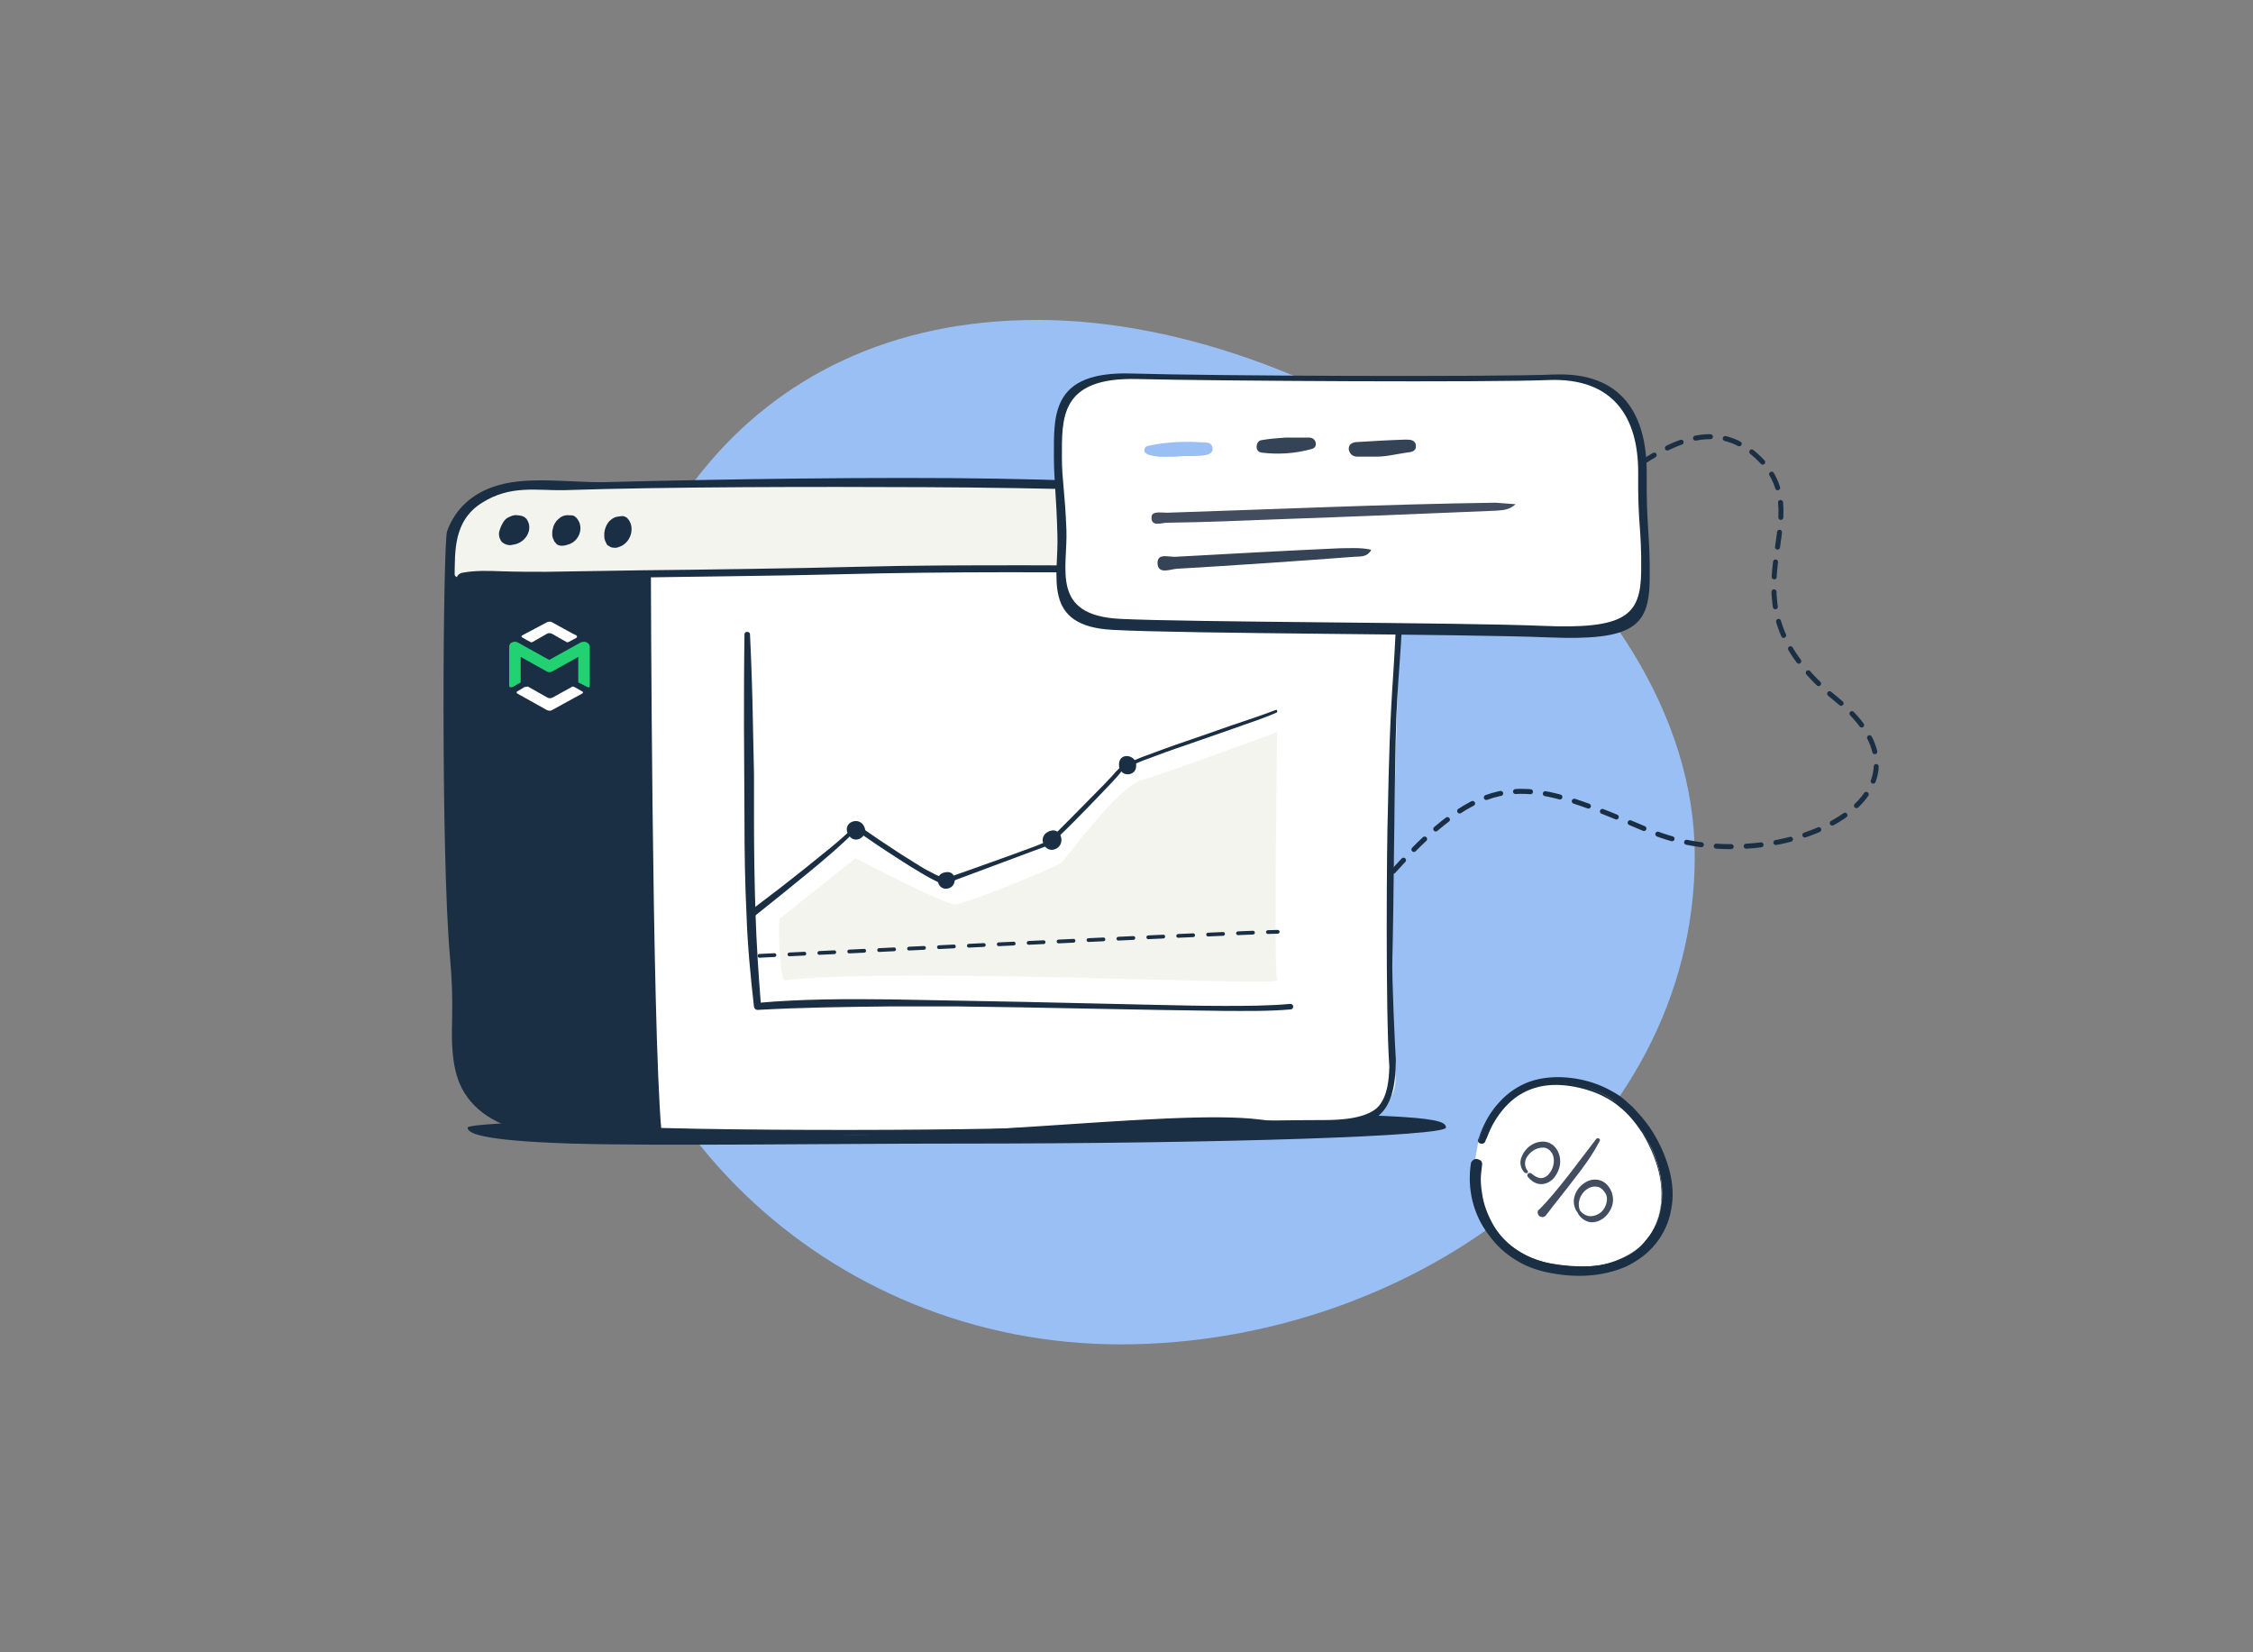 <?xml version="1.0" encoding="utf-8"?>
<!-- Generator: Adobe Illustrator 24.2.1, SVG Export Plug-In . SVG Version: 6.00 Build 0)  -->
<svg version="1.1" xmlns="http://www.w3.org/2000/svg" xmlns:xlink="http://www.w3.org/1999/xlink" x="0px" y="0px"
	 viewBox="0 0 450 330" style="enable-background:new 0 0 450 330;" xml:space="preserve">
<rect x="0" y="0" width="450" height="330" fill="#808080" stroke="none"/>
<style type="text/css">
	.st0{fill:#F9F9F7;}
	.st1{fill:#FEFEFE;}
	.st2{fill:#1A2E44;}
	.st3{fill:#FFFFFF;}
	.st4{fill:#99BFF5;}
	.st5{fill:#DCDFE1;}
	.st6{fill:#22D172;}
	.st7{fill-rule:evenodd;clip-rule:evenodd;fill:#FFE717;}
	.st8{fill-rule:evenodd;clip-rule:evenodd;fill:#273649;}
	.st9{fill:none;stroke:#1A2E44;stroke-width:1.458;stroke-linecap:round;stroke-linejoin:round;stroke-miterlimit:10;}
	.st10{fill:#F4F4EF;}
	.st11{fill:#FAFBFB;}
	.st12{fill:#F9C273;}
	.st13{fill:#1A2E44;stroke:#FFFFFF;stroke-width:0.633;stroke-linecap:square;}
	.st14{clip-path:url(#SVGID_14_);}
	.st15{clip-path:url(#SVGID_16_);}
	.st16{clip-path:url(#SVGID_18_);}
	.st17{fill:#E5E5E5;}
	.st18{clip-path:url(#SVGID_24_);}
	.st19{clip-path:url(#SVGID_26_);}
	.st20{clip-path:url(#SVGID_28_);}
	.st21{clip-path:url(#SVGID_30_);}
	.st22{clip-path:url(#SVGID_32_);}
	.st23{clip-path:url(#SVGID_34_);}
	.st24{fill:none;stroke:#1A2E44;stroke-width:6.49;stroke-linecap:round;stroke-linejoin:round;stroke-miterlimit:10;}
	.st25{clip-path:url(#SVGID_36_);}
	.st26{clip-path:url(#SVGID_38_);}
	.st27{fill:#97B4EF;}
	.st28{fill-rule:evenodd;clip-rule:evenodd;fill:#273649;stroke:#273649;stroke-width:1.543;stroke-linejoin:round;}
	.st29{fill:none;stroke:#1A2E44;stroke-width:5;stroke-linecap:round;stroke-linejoin:round;stroke-miterlimit:10;}
	.st30{clip-path:url(#SVGID_40_);}
	.st31{clip-path:url(#SVGID_42_);}
	.st32{fill:#FFFFFF;stroke:#1A2E44;stroke-width:1.988;stroke-linecap:square;}
	.st33{fill:none;stroke:#1A2E44;stroke-width:1.988;stroke-dasharray:5.963,5.963;}
	.st34{fill:none;stroke:#1A2E44;stroke-width:17;stroke-linecap:round;stroke-linejoin:round;stroke-miterlimit:10;}
	.st35{clip-path:url(#SVGID_44_);}
	.st36{clip-path:url(#SVGID_46_);}
	.st37{clip-path:url(#SVGID_48_);}
	.st38{fill:#FFFFFF;stroke:#1A2E44;stroke-width:2.879;stroke-linecap:square;}
	.st39{fill:none;stroke:#1A2E44;stroke-width:2.879;stroke-linecap:round;stroke-linejoin:round;stroke-dasharray:8.636,8.636;}
	.st40{clip-path:url(#SVGID_50_);}
	.st41{clip-path:url(#SVGID_52_);}
	.st42{fill:none;stroke:#1A2E44;stroke-width:2.957;stroke-linecap:round;stroke-linejoin:round;stroke-dasharray:8.871,8.871;}
	.st43{fill:none;stroke:#1A2E44;stroke-width:9;stroke-linecap:round;stroke-linejoin:round;stroke-miterlimit:10;}
	.st44{fill-rule:evenodd;clip-rule:evenodd;fill:#273649;stroke:#273649;stroke-width:1.476;stroke-linejoin:round;}
	.st45{fill:none;stroke:#1A2E44;stroke-width:4.781;stroke-linecap:round;stroke-linejoin:round;stroke-miterlimit:10;}
	.st46{fill-rule:evenodd;clip-rule:evenodd;fill:#273649;stroke:#273649;stroke-width:0.898;stroke-linejoin:round;}
	.st47{fill:none;stroke:#1A2E44;stroke-width:1.492;stroke-linecap:round;stroke-linejoin:round;stroke-dasharray:4.477,4.477;}
	.st48{fill:#17354A;}
	.st49{fill:#FDFDFE;}
	.st50{fill:#434D60;}
	.st51{fill:#2B4155;}
	.st52{fill:#354357;}
	.st53{fill:#FCFDFD;}
	.st54{fill:#213349;}
	.st55{fill:#22D173;}
	.st56{fill:#22D072;}
	.st57{fill:none;stroke:#213349;stroke-width:5.6;stroke-dasharray:10,10;}
	.st58{fill:none;stroke:#1A2E44;stroke-width:2.65;stroke-linecap:round;stroke-linejoin:round;stroke-dasharray:7.951,7.951;}
	.st59{fill:#1A2E44;stroke:#1A2E44;stroke-width:0.84;}
	.st60{fill:#1A2E44;stroke:#1A2E44;stroke-width:0.668;}
	.st61{clip-path:url(#SVGID_54_);}
	.st62{clip-path:url(#SVGID_56_);}
	.st63{fill:#FFFFFF;stroke:#1A2E44;stroke-width:1.535;stroke-linecap:square;}
	.st64{fill:none;stroke:#1A2E44;stroke-width:1.577;stroke-linecap:round;stroke-linejoin:round;stroke-dasharray:4.731,4.731;}
	.st65{fill:#1A2E44;stroke:#1A2E44;stroke-width:0.448;}
	.st66{fill:#1A2E44;stroke:#1A2E44;stroke-width:0.356;}
	.st67{fill:none;stroke:#1A2E44;stroke-width:2.59;stroke-linecap:round;stroke-linejoin:round;stroke-miterlimit:10;}
	.st68{clip-path:url(#SVGID_58_);}
	.st69{clip-path:url(#SVGID_60_);}
	.st70{fill:none;stroke:#1A2E44;stroke-width:2;stroke-linecap:round;stroke-linejoin:round;stroke-dasharray:7.951,7.951;}
	.st71{fill:none;stroke:#1A2E44;stroke-width:1.016;stroke-linecap:round;stroke-linejoin:round;stroke-dasharray:3.048,3.048;}
	.st72{fill:none;stroke:#1A2E44;stroke-width:0.993;stroke-linecap:round;stroke-linejoin:round;stroke-miterlimit:10;}
	.st73{fill:none;stroke:#1A2E44;stroke-width:0.997;stroke-linecap:round;stroke-linejoin:round;stroke-dasharray:2.99,2.99;}
	.st74{fill:none;stroke:#1A2E44;stroke-width:0.752;stroke-linecap:round;stroke-linejoin:round;stroke-dasharray:2.99,2.99;}
	.st75{clip-path:url(#SVGID_62_);}
	.st76{clip-path:url(#SVGID_64_);}
	.st77{fill:#FFFFFF;stroke:#1A2E44;stroke-width:1.108;stroke-linecap:square;}
	.st78{fill:none;stroke:#1A2E44;stroke-width:1.108;stroke-linecap:round;stroke-linejoin:round;stroke-dasharray:3.324,3.324;}
	.st79{fill:#1A2E44;stroke:#1A2E44;stroke-width:0.323;}
	.st80{fill:#1A2E44;stroke:#1A2E44;stroke-width:0.257;}
	.st81{fill:none;stroke:#1A2E44;stroke-width:1.202;stroke-linecap:round;stroke-linejoin:round;stroke-miterlimit:10;}
	.st82{clip-path:url(#SVGID_66_);}
	.st83{clip-path:url(#SVGID_68_);}
	.st84{fill:#FFFFFF;stroke:#1A2E44;stroke-width:1.341;stroke-linecap:square;}
	.st85{fill:none;stroke:#1A2E44;stroke-width:1.341;stroke-linecap:round;stroke-linejoin:round;stroke-dasharray:4.024,4.024;}
	.st86{fill:none;stroke:#1A2E44;stroke-width:1.23;stroke-linecap:round;stroke-linejoin:round;stroke-dasharray:3.69,3.69;}
	.st87{fill:none;stroke:#1A2E44;stroke-width:1.207;stroke-linecap:round;stroke-linejoin:round;stroke-dasharray:3.62,3.62;}
	.st88{fill:none;stroke:#1A2E44;stroke-width:0.91;stroke-linecap:round;stroke-linejoin:round;stroke-dasharray:3.62,3.62;}
	.st89{fill:#1A2E44;stroke:#1A2E44;stroke-width:0.392;}
	.st90{fill:#1A2E44;stroke:#1A2E44;stroke-width:0.311;}
	.st91{fill:none;stroke:#1A2E44;stroke-width:1.463;stroke-linecap:round;stroke-linejoin:round;stroke-miterlimit:10;}
	.st92{clip-path:url(#SVGID_70_);}
	.st93{clip-path:url(#SVGID_72_);}
	.st94{fill:#FFFFFF;stroke:#1A2E44;stroke-width:1.633;stroke-linecap:square;}
	.st95{fill:none;stroke:#1A2E44;stroke-width:1.633;stroke-linecap:round;stroke-linejoin:round;stroke-dasharray:4.899,4.899;}
	.st96{fill:none;stroke:#1A2E44;stroke-width:1.497;stroke-linecap:round;stroke-linejoin:round;stroke-dasharray:4.492,4.492;}
	.st97{fill:none;stroke:#1A2E44;stroke-width:1.469;stroke-linecap:round;stroke-linejoin:round;stroke-dasharray:4.407,4.407;}
	.st98{fill:none;stroke:#1A2E44;stroke-width:1.109;stroke-linecap:round;stroke-linejoin:round;stroke-dasharray:4.407,4.407;}
	.st99{fill:#1A2E44;stroke:#1A2E44;stroke-width:0.477;}
	.st100{fill:#1A2E44;stroke:#1A2E44;stroke-width:0.379;}
	.st101{fill:none;stroke:#1A2E44;stroke-width:1.427;stroke-linecap:round;stroke-linejoin:round;stroke-dasharray:4.281,4.281;}
	.st102{fill:none;stroke:#1A2E44;stroke-width:1.077;stroke-linecap:round;stroke-linejoin:round;stroke-dasharray:4.281,4.281;}
	.st103{opacity:0.37;}
	.st104{fill:#FEFEFE;stroke:#1A2E44;stroke-width:2.873;stroke-linecap:round;stroke-linejoin:round;stroke-miterlimit:10;}
	.st105{fill:#FEFEFE;stroke:#1A2E44;stroke-width:1.743;stroke-linecap:round;stroke-linejoin:round;stroke-miterlimit:10;}
	.st106{fill:#FEFEFE;stroke:#1A2E44;stroke-width:1.492;stroke-linecap:round;stroke-linejoin:round;stroke-miterlimit:10;}
	.st107{fill:#213349;stroke:#1A2E44;stroke-width:0.456;stroke-miterlimit:10;}
	.st108{fill:none;stroke:#213349;stroke-width:3;stroke-linecap:round;stroke-miterlimit:10;}
	.st109{fill:#F2F4F4;}
	.st110{fill:none;stroke:#FFFFFF;stroke-width:1.018;stroke-linecap:round;stroke-linejoin:round;stroke-miterlimit:10;}
	.st111{fill:none;stroke:#FFFFFF;stroke-linecap:round;stroke-linejoin:round;stroke-miterlimit:10;}
	.st112{fill:none;stroke:#99BFF5;stroke-linecap:round;stroke-linejoin:round;stroke-miterlimit:10;}
	.st113{fill:#172D42;}
	.st114{fill:#24374C;}
	.st115{fill:#182D42;}
	.st116{fill:#182E42;}
</style>
<g id="Слой_2">
</g>
<g id="Слой_1">
	<path class="st4" d="M207.2,63.9c58.6,0,131.3,50.6,131.3,107.1c0,56.5-56.1,97.5-114.7,97.5s-106.1-45.8-106.1-102.3
		S148.5,63.9,207.2,63.9z"/>
	<path class="st2" d="M288.8,225.2c0,1.7-43.8,3.2-97.7,3.2c-25.7,0-59.3,0.5-76.8,0c-19.1-0.6-20.9-2.2-20.9-3.2
		c0-1.7,83.6-2.9,137.6-2.9C284.9,222.3,288.8,223.4,288.8,225.2z"/>
	<g>
		<g>
			<path class="st3" d="M90.7,129.8c0.2-13.7-6.2-16.3,14-19.1C124.9,107.9,280,113,280,113s-3.2,80.4-1.3,101.7
				c0.6,7.1-6.6,11.5-27,8.9c-17.9-2.3-67.7,5.1-101.9,2.6c-34.2-2.5-43.7,1.7-50.1-4.2c-6.4-5.9-8.1-16.4-7.4-31.3
				C93.1,175.8,90.6,133.4,90.7,129.8z"/>
			<path class="st10" d="M155.7,183.5l15.2-12.1c0,0,17.5,9.2,19.8,9.2c2.2,0,20.4-7.5,21.3-8.3s11.3-15.2,16-16.5
				c4.7-1.3,27.1-9.6,27.1-9.6s-0.7,48.3,0,49.6c0.7,1.3-75.8-2.7-98.3,0C155.7,196,155.4,184.8,155.7,183.5z"/>
			<path class="st2" d="M89.6,129.8c0.2-13.7-5.1-16.3,15.1-19.1c20.2-2.8,25.3,2.3,25.3,2.3s0.2,91.4,2.1,112.8
				c-11.8-1.2-26.5,0.6-32.3-3.7c-7-5.1-7.5-10.9-8.5-25.8C90.3,180.1,89.5,133.4,89.6,129.8z"/>
			<path class="st10" d="M91.3,103.7c3-5,6.2-6.4,21.1-6.8c14.8-0.4,128.7-0.7,157.8,2.9c0,0,7.7,1.9,8.6,6.5s1,9,1,9
				s-33.6-1-54.4-1.6s-46.3-0.6-59.1,0.1s-73.1,1.4-74.8,1.5C89.6,115.4,89.3,107,91.3,103.7z"/>
			<path class="st2" d="M278.1,191.6c0.3-10.6,0.4-37.9,0.8-48.5c0.4-10.1,1.6-18.1,1.1-28.1c-0.3-6,0.3-13.5-7.2-15.7
				c-3.7-1.1-7.7-1.2-11.6-1.4c-5.8-0.4-21.2-0.8-27-1.1c-11.7-0.6-23.4-1-35.1-1.2c-22.9-0.4-55.4,0.1-78.5,0.7
				c-6.2,0.1-15-1.2-21,0.6c-5.1,1.4-8.7,4.7-10.3,9.2c-0.8,2.2-1.3,64.5,0.6,85.3c0.4,4.5,0.5,8,0.4,12.5
				c-0.1,4.1-0.1,8.6,1.5,12.5c2.3,5.4,7.6,8.5,13.8,9.7c6.5,1.3,15.7,1.1,22.4,0.6c8.9-0.6,27.3,0.4,36.2,0.2
				c11.6-0.4,23.2,0.2,34.8-0.5c11.6-0.7,68.2-1.3,72.2-1.8c6.9-1.1,7.5-7.5,7.6-12.9C278.6,208.8,278,195.3,278.1,191.6z
				 M277.5,213.1c-0.1,2.5-0.3,5.6-2.1,7.8c-2.2,2.5-7.6,2.8-10.8,2.8c-11.4,0-44.4,0.6-54.2,1.3c-11.3,0.9-86.2,1.1-94.3-0.7
				c-6-0.1-13-0.9-17.7-4.7c-6.5-5.1-6-14.8-6.2-21.8c-0.2-5.3-1.1-32.6-1.5-41c-0.6-10.1,0.1-41.2,0.1-41.7
				c0.1-4.9-0.3-11.1,5.5-14.7c5.7-3.6,11-2.4,16.3-2.5c20.8-0.7,51.3-0.7,72.2-0.6c22.5,0.1,54.8,0.8,77.2,2.5
				c3.5,0.3,7.3,0.4,10.5,1.6c2.6,1,4.3,2.8,5,5.2c1.5,4.2,1.4,8.8,1.4,13.1c0,4.8-0.3,9.8-0.6,14.6c-0.7,10-0.9,17.8-1.1,27.8
				C277,167.2,276.7,201.8,277.5,213.1z"/>
			<path class="st2" d="M280,113.5c-4.7,0.6-10.1,0.1-14.9-0.2c-5.4-0.4-20.4-0.3-25.9-0.3c-11.4,0-22.7-0.1-34.1-0.1
				c-11.3,0-22.5,0-33.8,0.3c-11.2,0.3-32.1,0.6-43.2,0.7c-6.3,0.1-12.6,0.2-19,0.3c-3,0-5.9,0-8.9-0.1c-2.6-0.1-5.3-0.2-7.9,0.3
				c-1.1,0.2-1.6,1.7-0.3,1.4c2.4-0.4,4.9-0.4,7.4-0.3c2.6,0.1,5.3,0.1,7.9,0.1c5.6,0,11.1-0.1,16.7-0.2c11.3-0.2,32.2-0.4,43.4-0.7
				c22.5-0.6,45.1-0.4,67.7-0.3c6.2,0,22-0.2,28.2,0.2c5.2,0.4,11.1,0.9,16.4,0.3C280.8,114.8,281.4,113.4,280,113.5z"/>
			<path class="st2" d="M105.2,103.7c0-0.1-0.1-0.1-0.2-0.2c-0.1-0.1-0.3-0.3-0.4-0.3c-0.3-0.2-1.1-0.3-1.3-0.3
				c-0.7-0.1-1.3,0.2-1.9,0.5c-0.7,0.4-1.1,1.2-1.4,1.9c-0.1,0.3-0.2,0.6-0.3,0.9c0,0.3-0.1,0.5,0,0.8c0,0.3,0.1,0.4,0.2,0.7
				c0.1,0.2,0.2,0.4,0.3,0.5c0.3,0.3,0.7,0.5,1.1,0.6c0.3,0.1,0.8,0.1,1.1,0C105,108.5,106.6,105.7,105.2,103.7z"/>
			<path class="st2" d="M115.2,103.5c-0.1-0.1-0.1-0.1-0.2-0.2c-0.1-0.1-0.3-0.2-0.4-0.3c-0.3-0.1-1.2-0.1-1.3-0.1
				c-0.7,0-1.3,0.3-1.8,0.8c-0.6,0.5-1,1.3-1.1,2c-0.1,0.3-0.1,0.6-0.1,0.9c0,0.3,0,0.5,0.1,0.8c0.1,0.3,0.2,0.4,0.3,0.7
				c0.1,0.2,0.3,0.3,0.4,0.5c0.3,0.3,0.7,0.4,1.2,0.4c0.3,0,0.8-0.1,1-0.2C115.6,108.3,116.8,105.4,115.2,103.5z"/>
			<path class="st2" d="M125.2,103.4c-0.1-0.1-0.1-0.1-0.2-0.1c-0.2-0.1-0.3-0.2-0.4-0.2c-0.3-0.1-1.2,0.1-1.3,0.1
				c-0.7,0.1-1.2,0.5-1.7,1c-0.5,0.6-0.8,1.4-0.9,2.2c0,0.3,0,0.7,0,0.9s0.1,0.5,0.2,0.8c0.1,0.2,0.2,0.4,0.3,0.6s0.3,0.3,0.5,0.4
				c0.4,0.3,0.8,0.3,1.3,0.3c0.3,0,0.7-0.2,1-0.3C126.2,108.1,126.9,105,125.2,103.4z"/>
		</g>
		<g>
			<path class="st3" d="M104.8,137.2l-1.5,0.9c-0.2,0.1-0.1,0.4,0,0.4l5.9,3.3c0.4,0.2,0.8,0.2,1.1,0l6-3.3c0.2-0.1,0.2-0.3,0-0.4
				l-1.6-0.9c-0.2-0.1-0.5-0.1-0.5,0l-3.8,2.1c-0.4,0.2-0.8,0.2-1.1,0l-3.9-2.2C105.2,137.2,104.9,137.2,104.8,137.2z"/>
			<path class="st3" d="M109.2,124.3c0.4-0.2,0.8-0.2,1.1,0c0,0,4.5,2.5,4.8,2.6c0.2,0.1,0.2,0.4,0,0.5c-0.5,0.3-1.2,0.6-1.5,0.8
				c-0.2,0.1-0.3,0.1-0.5,0l-2.8-1.6c-0.4-0.2-0.8-0.2-1.1,0l-2.8,1.6c-0.2,0.1-0.3,0.1-0.5,0c-0.4-0.2-1.1-0.6-1.6-0.9
				c-0.2-0.1-0.2-0.3,0-0.4L109.2,124.3z"/>
			<path class="st6" d="M117.2,128.3c0.4,0.2,0.6,0.5,0.6,0.9v7.7c0,0.4-0.2,0.5-0.5,0.3l-1.8-0.9v-5.1l-5.2,2.9
				c-0.4,0.2-0.8,0.2-1.1,0l-5.2-2.9v5.1l-1.6,0.9c-0.2,0.1-0.7,0.2-0.7-0.3v-7.7c0-0.4,0.2-0.8,0.6-0.9c0.6-0.3,1.1,0,1.1,0
				l6.3,3.5l6.3-3.5C116.1,128.3,116.6,128,117.2,128.3z"/>
		</g>
		<g>
			<path class="st2" d="M149.8,126.7c0.3,6.2,0.5,12.4,0.6,18.6l0.2,9.3l0,9.3c0,6.2,0.1,12.4,0.3,18.5c0.2,6.2,0.6,12.3,1.1,18.5
				l0,0l-0.7-0.6c8.9-0.8,17.8-0.8,26.7-0.7l26.6,0.5l26.6,0.6c4.4,0.1,8.9,0.2,13.3,0.2c4.4,0,8.9,0,13.2-0.4l0,0
				c0.3,0,0.6,0.2,0.6,0.5c0,0.3-0.2,0.6-0.5,0.6l0,0c-4.5,0.4-8.9,0.3-13.4,0.3l-13.3-0.2l-26.6-0.5l-13.3-0.2c-4.4,0-8.9,0-13.3,0
				c-8.9,0.1-17.7,0.2-26.6,0.7l0,0c-0.3,0-0.6-0.2-0.7-0.6l0,0c-0.7-6.2-1.3-12.4-1.5-18.6c-0.3-6.2-0.4-12.4-0.4-18.6l-0.1-18.6
				c0-6.2,0-12.4,0.1-18.6v0c0-0.3,0.2-0.5,0.5-0.5C149.6,126.2,149.8,126.4,149.8,126.7z"/>
		</g>
		<g>
			<g>
				<path class="st2" d="M150.1,181.7c3.6-2.7,7.1-5.4,10.6-8.2c1.7-1.4,3.5-2.8,5.2-4.2c1.7-1.4,3.4-2.9,4.9-4.4l0,0
					c0.1-0.2,0.4-0.2,0.6-0.1c2.9,2.1,5.8,4,8.7,5.9c1.5,0.9,3,1.9,4.5,2.8c0.8,0.4,1.5,0.8,2.3,1.2c0.4,0.2,0.8,0.3,1.2,0.5
					c0.2,0.1,0.4,0.1,0.6,0.2c0.2,0.1,0.4,0,0.3,0l0,0l0,0l0,0c5.9-2.1,11.9-4.2,17.8-6.4l2.2-0.9c0.2-0.1,0.3-0.1,0.4-0.2
					c0.1-0.1,0.3-0.2,0.4-0.4l0.8-0.8l3.3-3.3c2.2-2.2,4.4-4.5,6.6-6.7l1.6-1.7l0.8-0.9l0.4-0.4l0.2-0.2c0.1-0.1,0,0,0.2-0.3
					c0.4-0.3,0.8-0.5,1.1-0.6l1.1-0.5c0.7-0.3,1.5-0.6,2.2-0.9c3-1.1,5.9-2.2,8.9-3.2c3-1,6-2.1,8.9-3.1c3-1,6-2,8.9-3.1l0,0
					c0.1-0.1,0.3,0,0.3,0.2c0,0.1,0,0.3-0.1,0.3c-2.9,1.3-5.9,2.2-8.9,3.3l-8.9,3.1c-3,1-6,2.1-8.9,3.2c-0.7,0.3-1.5,0.6-2.2,0.9
					c-0.4,0.1-0.7,0.3-1.1,0.5c-0.3,0.2-0.7,0.4-0.9,0.5c0.1-0.1-0.1,0.1-0.1,0.2l-0.2,0.3l-0.4,0.5l-0.8,0.9l-1.6,1.7
					c-2.2,2.3-4.4,4.6-6.6,6.8c-1.1,1.1-2.2,2.2-3.4,3.3l-0.9,0.8c-0.2,0.1-0.3,0.3-0.5,0.4c-0.2,0.2-0.4,0.2-0.6,0.3l-2.2,0.8
					l-17.7,6.6l0,0c-0.5,0.2-0.7,0.1-1,0c-0.2-0.1-0.5-0.1-0.7-0.2c-0.4-0.2-0.8-0.4-1.2-0.6c-0.8-0.4-1.6-0.9-2.3-1.3
					c-1.5-0.9-3-1.8-4.5-2.8c-3-1.9-5.9-3.9-8.8-5.9l0.6-0.1c-1.5,1.7-3.2,3.2-4.9,4.7c-1.7,1.5-3.4,2.9-5.1,4.3
					c-3.4,2.8-6.9,5.6-10.4,8.4c-0.3,0.3-0.8,0.2-1.1-0.1C149.7,182.5,149.7,182,150.1,181.7C150,181.7,150.1,181.7,150.1,181.7z"/>
			</g>
			<path class="st2" d="M188.9,177.5c-1.8,0-2.4-3,0-3.3C191.3,173.8,191.3,177.5,188.9,177.5z"/>
			<path class="st2" d="M172.7,165.3c0.7,1.8-2.1,3.6-3.3,1.3C168.1,164.2,171.8,162.8,172.7,165.3z"/>
			<path class="st2" d="M210.4,169.7c-1.9,0.4-3.3-2.7-0.8-3.7S213.1,169.1,210.4,169.7z"/>
			<path class="st2" d="M226.9,153.3c-0.3,1.9-3.5,1.9-3.4-0.7S227.4,150.8,226.9,153.3z"/>
		</g>
	</g>
	<g>
		<path class="st3" d="M294.5,232.4c-1.4,9.4,4.3,18.1,13.5,20.5c8.6,2.2,19.7,0.8,23.8-8.2c3.9-8.8-1.5-19.9-8.6-25.4
			c-3.4-2.6-8.3-3.9-12.5-3.9c-7.7,0-13,5-15.3,12.1C295.2,228.1,294.6,231.9,294.5,232.4z"/>
		<g>
			<path class="st2" d="M294.5,232.4c-1.4,9.4,4.3,18.1,13.5,20.5c8.6,2.2,19.7,0.8,23.8-8.2c3.9-8.8-1.5-19.9-8.6-25.4
				c-3.4-2.6-8.3-3.9-12.5-3.9c-7.7,0-13,5-15.3,12.1c-0.2,0.5,0.9,0.7,1,0.2c2-5.9,6-10.7,12.4-11.4c4.1-0.4,8.5,0.6,12.1,2.6
				c6.3,3.5,10.8,11.7,11.1,18.8c0.2,4.8-1.7,9.4-5.6,12.3c-4,2.9-9.3,3.3-14,2.8c-5-0.5-9.9-2.4-13.1-6.5c-3.1-3.9-4.3-9.1-3.6-14
				C295.7,231.9,294.6,231.9,294.5,232.4z"/>
			<path class="st2" d="M295.2,232.6c-0.7,4.6,0.5,9.4,3.2,13.1c1.4,1.9,3.1,3.4,5.1,4.6c2,1.2,4.2,1.9,6.5,2.3
				c4.6,0.8,9.5,0.7,13.7-1.2c2.1-0.9,4-2.3,5.4-4.1c1.4-1.8,2.4-3.9,2.7-6.2c0.8-4.5-0.4-9.3-2.7-13.4c-1.1-2.1-2.5-4-4.2-5.7
				c-0.8-0.8-1.7-1.6-2.6-2.3c-0.9-0.7-1.9-1.3-3-1.8c-2.1-1-4.5-1.6-6.8-1.8c-2.4-0.3-4.7-0.1-7,0.6c-2.2,0.7-4.3,2-5.9,3.8
				c-1.7,1.7-2.9,3.8-3.8,6l-0.3,0.8c0,0.1-0.1,0.3-0.1,0.4c0,0.1,0,0.1,0.1,0.1c0.2,0.1,0.5,0,0.5-0.1l0.3-0.8
				c0.4-1.1,0.9-2.3,1.5-3.3c1.2-2.1,2.8-4,4.9-5.4c2.1-1.4,4.5-2,7-2.1c2.4-0.1,4.9,0.3,7.2,1c2.3,0.8,4.5,1.9,6.4,3.4
				c1.9,1.6,3.5,3.4,4.8,5.5c1.3,2.1,2.3,4.3,3,6.6c0.7,2.3,1,4.8,0.8,7.2c-0.2,2.4-1,4.8-2.4,6.9c-1.4,2-3.3,3.7-5.5,4.7
				c-2.2,1.1-4.7,1.5-7.1,1.7c-2.4,0.1-4.9,0-7.3-0.5c-2.4-0.5-4.7-1.3-6.8-2.6c-2.1-1.3-3.9-3.1-5.2-5.1c-1.3-2.1-2.2-4.4-2.6-6.8
				c-0.2-1.2-0.3-2.4-0.2-3.7c0-0.6,0.1-1.2,0.1-1.8c0-0.1,0-0.4,0-0.3C295.3,232.4,295.2,232.4,295.2,232.6c-0.1,0-0.2,0.1-0.2,0.1
				C295,232.8,295.2,232.7,295.2,232.6z M293.8,232.3c0.1-0.4,0.5-0.7,0.8-0.8c0.3-0.1,0.5,0,0.8,0.1c0.2,0.1,0.5,0.2,0.6,0.6
				c0.1,0.4,0,0.4,0,0.6c-0.1,0.6-0.1,1.2-0.2,1.8c-0.1,1.2,0,2.4,0.2,3.6c0.3,2.4,1.2,4.6,2.4,6.7c1.2,2,3,3.8,5,5
				c2,1.3,4.3,2.1,6.7,2.5c2.4,0.4,4.8,0.6,7.2,0.5c2.4-0.1,4.8-0.6,6.9-1.6c2.2-1,4-2.6,5.3-4.6c1.3-2,2.1-4.3,2.3-6.7
				c0.2-2.4-0.1-4.8-0.8-7.1c-0.7-2.3-1.7-4.5-2.9-6.5c-1.3-2-2.8-3.9-4.7-5.4c-1.8-1.5-4-2.6-6.3-3.3c-2.3-0.7-4.7-1.1-7.1-1
				c-2.4,0.1-4.7,0.8-6.7,2.1c-2,1.3-3.6,3.2-4.8,5.2c-0.6,1-1.1,2.1-1.5,3.2l-0.2,0.4l-0.1,0.2c0,0.1,0,0.1-0.1,0.3
				c-0.3,0.4-0.8,0.4-1.1,0.2c-0.2-0.1-0.4-0.4-0.3-0.6c0.1-0.2,0.1-0.3,0.2-0.5l0.3-0.9c0.9-2.3,2.1-4.4,3.8-6.2
				c1.6-1.8,3.8-3.3,6.1-4.1c2.3-0.8,4.9-1,7.3-0.8c2.5,0.2,4.9,0.8,7.2,1.8c1.1,0.5,2.2,1.1,3.3,1.8c1,0.7,1.9,1.6,2.8,2.4
				c1.7,1.8,3.3,3.7,4.5,5.9c1.2,2.1,2.2,4.5,2.8,6.9c0.6,2.4,0.8,5,0.3,7.5c-0.4,2.5-1.5,4.9-3.1,6.9c-1.6,2-3.7,3.5-6,4.6
				c-4.7,2-9.8,2.2-14.7,1.3c-2.4-0.4-4.9-1.2-7-2.5c-2.2-1.3-4.1-3-5.6-5.1C294.2,242.6,293,237.3,293.8,232.3z"/>
		</g>
		<g>
			<g>
				<path class="st50" d="M307.4,241.6c2.1-2.1,4-4.5,5.9-6.9l5.5-7.2c0.1-0.2,0.4-0.2,0.6-0.1c0.2,0.1,0.2,0.4,0.1,0.5
					c-1.4,2.7-3.2,5.2-5.1,7.6c-1.8,2.4-3.8,4.8-5.6,7.2c-0.3,0.4-0.9,0.5-1.3,0.2c-0.4-0.3-0.5-0.9-0.2-1.3
					C307.3,241.7,307.4,241.6,307.4,241.6L307.4,241.6z"/>
			</g>
			<g>
				<path class="st50" d="M304.5,234.2c-0.7-0.7-1-1.8-0.7-2.8c0.3-1,0.9-1.8,1.6-2.4c0.8-0.6,1.7-1,2.8-1c1.1,0,2.1,0.6,2.7,1.5
					c0.6,0.9,0.8,2,0.7,2.9c-0.1,1-0.5,1.9-1.1,2.7c-0.6,0.8-1.6,1.4-2.7,1.4c-1.1,0-2-0.7-2.6-1.4c-0.2-0.2-0.2-0.5,0-0.7
					c0.2-0.2,0.5-0.2,0.7,0l0,0c0.6,0.5,1.3,0.9,1.9,0.9c0.6,0,1.3-0.4,1.7-1c0.9-1.1,1.2-3,0.4-4.1c-0.4-0.6-1-1-1.7-1
					c-0.7,0-1.5,0.2-2.1,0.7c-0.6,0.4-1.2,1.1-1.4,1.8c-0.2,0.7-0.1,1.5,0.4,2.1c0.1,0.1,0.1,0.4,0,0.5
					C304.9,234.3,304.7,234.3,304.5,234.2L304.5,234.2z"/>
			</g>
			<g>
				<path class="st50" d="M315.1,242.2c-0.6-0.8-0.9-1.9-0.7-2.9c0.2-1,0.7-1.9,1.5-2.6c0.8-0.7,1.8-1.2,2.9-1.1
					c1.1,0,2.2,0.8,2.7,1.7c0.6,0.9,0.8,2.1,0.6,3.1c-0.2,1-0.8,2-1.6,2.7c-0.8,0.7-1.8,1.1-2.9,1
					C316.5,243.9,315.5,243.1,315.1,242.2c-0.1-0.2,0-0.4,0.2-0.4c0.1-0.1,0.3,0,0.4,0.1c0.5,0.6,1.2,1,2,1c0.7,0,1.5-0.3,2.1-0.8
					c1.1-1,1.6-2.9,0.7-4c-0.4-0.6-1-1.1-1.7-1.1c-0.7-0.1-1.5,0.2-2.1,0.7c-1.2,1-1.8,2.8-1,4.3c0.1,0.2,0,0.4-0.1,0.4
					C315.4,242.4,315.2,242.3,315.1,242.2z"/>
			</g>
		</g>
	</g>
	<g>
		<path class="st2" d="M210.5,91.3c0-8.4-0.6-17.2,15.5-16.7c16.5,0.5,72.5,0.7,84.5,0.2c13.4-0.5,18.4,7.9,18.4,19.5
			c-0.1,11.5,0.7,12.1,0.6,21.4c-0.1,9.4-3.2,12.3-20.2,11.6c-17-0.7-72.6-0.7-87-1.5c-14.4-0.7-10.8-10.7-11.1-18.9
			C211,98.9,210.5,95.9,210.5,91.3z"/>
		<path class="st3" d="M212.1,91.5c0-8-0.5-16.2,15.1-15.8c16,0.4,70.4,0.7,82.1,0.2c13-0.5,17.9,7.5,17.9,18.4
			c-0.1,10.8,0.7,11,0.6,19.8s-3.1,11.6-19.6,10.9c-16.5-0.7-70.5-0.7-84.5-1.4c-14-0.7-10.4-10.1-10.7-17.8S212.1,95.8,212.1,91.5z
			"/>
	</g>
	<path class="st73" d="M278.3,174c19.4-21.5,27.2-18.2,51.3-8s61.8-6.4,37.1-26.4s-2.6-35.3-15.2-47.9c-8.1-8.1-16.9-3.6-23.7,0.8"
		/>
	<g>
		<path class="st50" d="M302.7,100.7c-1.2,1.2-2.7,1.2-4,1.3c-14.4,0.6-28.8,1.2-43.2,1.7c-7.5,0.3-14.9,0.6-22.4,0.7
			c-1.1,0-3.2,0.9-3.1-1.1c0-1.3,1.9-0.9,3.1-0.9c21.9-0.7,43.7-1.7,65.6-2C299.9,100.5,301.3,100.6,302.7,100.7z"/>
		<path class="st52" d="M273.9,109.8c-0.9,1.6-2.3,1.3-3.4,1.4c-11.8,0.9-23.7,1.7-35.5,2.4c-1.3,0.1-3.8,1.2-3.8-1.2
			c0-2,2.3-1.1,3.6-1.2c10.9-0.6,21.8-1.2,32.8-1.7C269.6,109.5,271.7,109.3,273.9,109.8z"/>
		<path class="st52" d="M274.3,91.2c-1.1,0-2.1,0-3.2,0c-0.9,0-1.5-0.5-1.7-1.4c-0.1-1,0.6-1.4,1.4-1.5c3.3-0.2,6.6-0.4,9.9-0.5
			c0.9,0,2,0,2.1,1.2c0.1,1.2-1,1.3-1.9,1.4C278.8,90.7,276.6,91.3,274.3,91.2z"/>
		<path class="st4" d="M235.1,91.2c-2,0-3.7,0.2-5.4-0.3c-0.5-0.1-1.1-0.4-1.1-0.9c-0.1-0.6,0.3-0.9,0.9-1c3.8-0.8,7.6-0.9,11.5-0.6
			c0.7,0,1.2,0.5,1.2,1.3c0,0.6-0.5,0.9-1,1.1C239.1,91.3,236.9,90.9,235.1,91.2z"/>
		<path class="st52" d="M256.7,87.4c1.9,0,3.4,0,4.8,0c0.7,0,1.3,0.5,1.3,1.2c0.1,0.6-0.4,1-0.9,1.1c-3.3,0.9-6.6,1.1-9.9,0.7
			c-0.7-0.1-1.1-0.6-1-1.4c0.1-0.6,0.4-1,1-1.1C253.7,87.6,255.4,87.5,256.7,87.4z"/>
	</g>
	<path class="st74" d="M151.7,190.9c0,0,96-4.7,103.5-4.8"/>
</g>
</svg>
